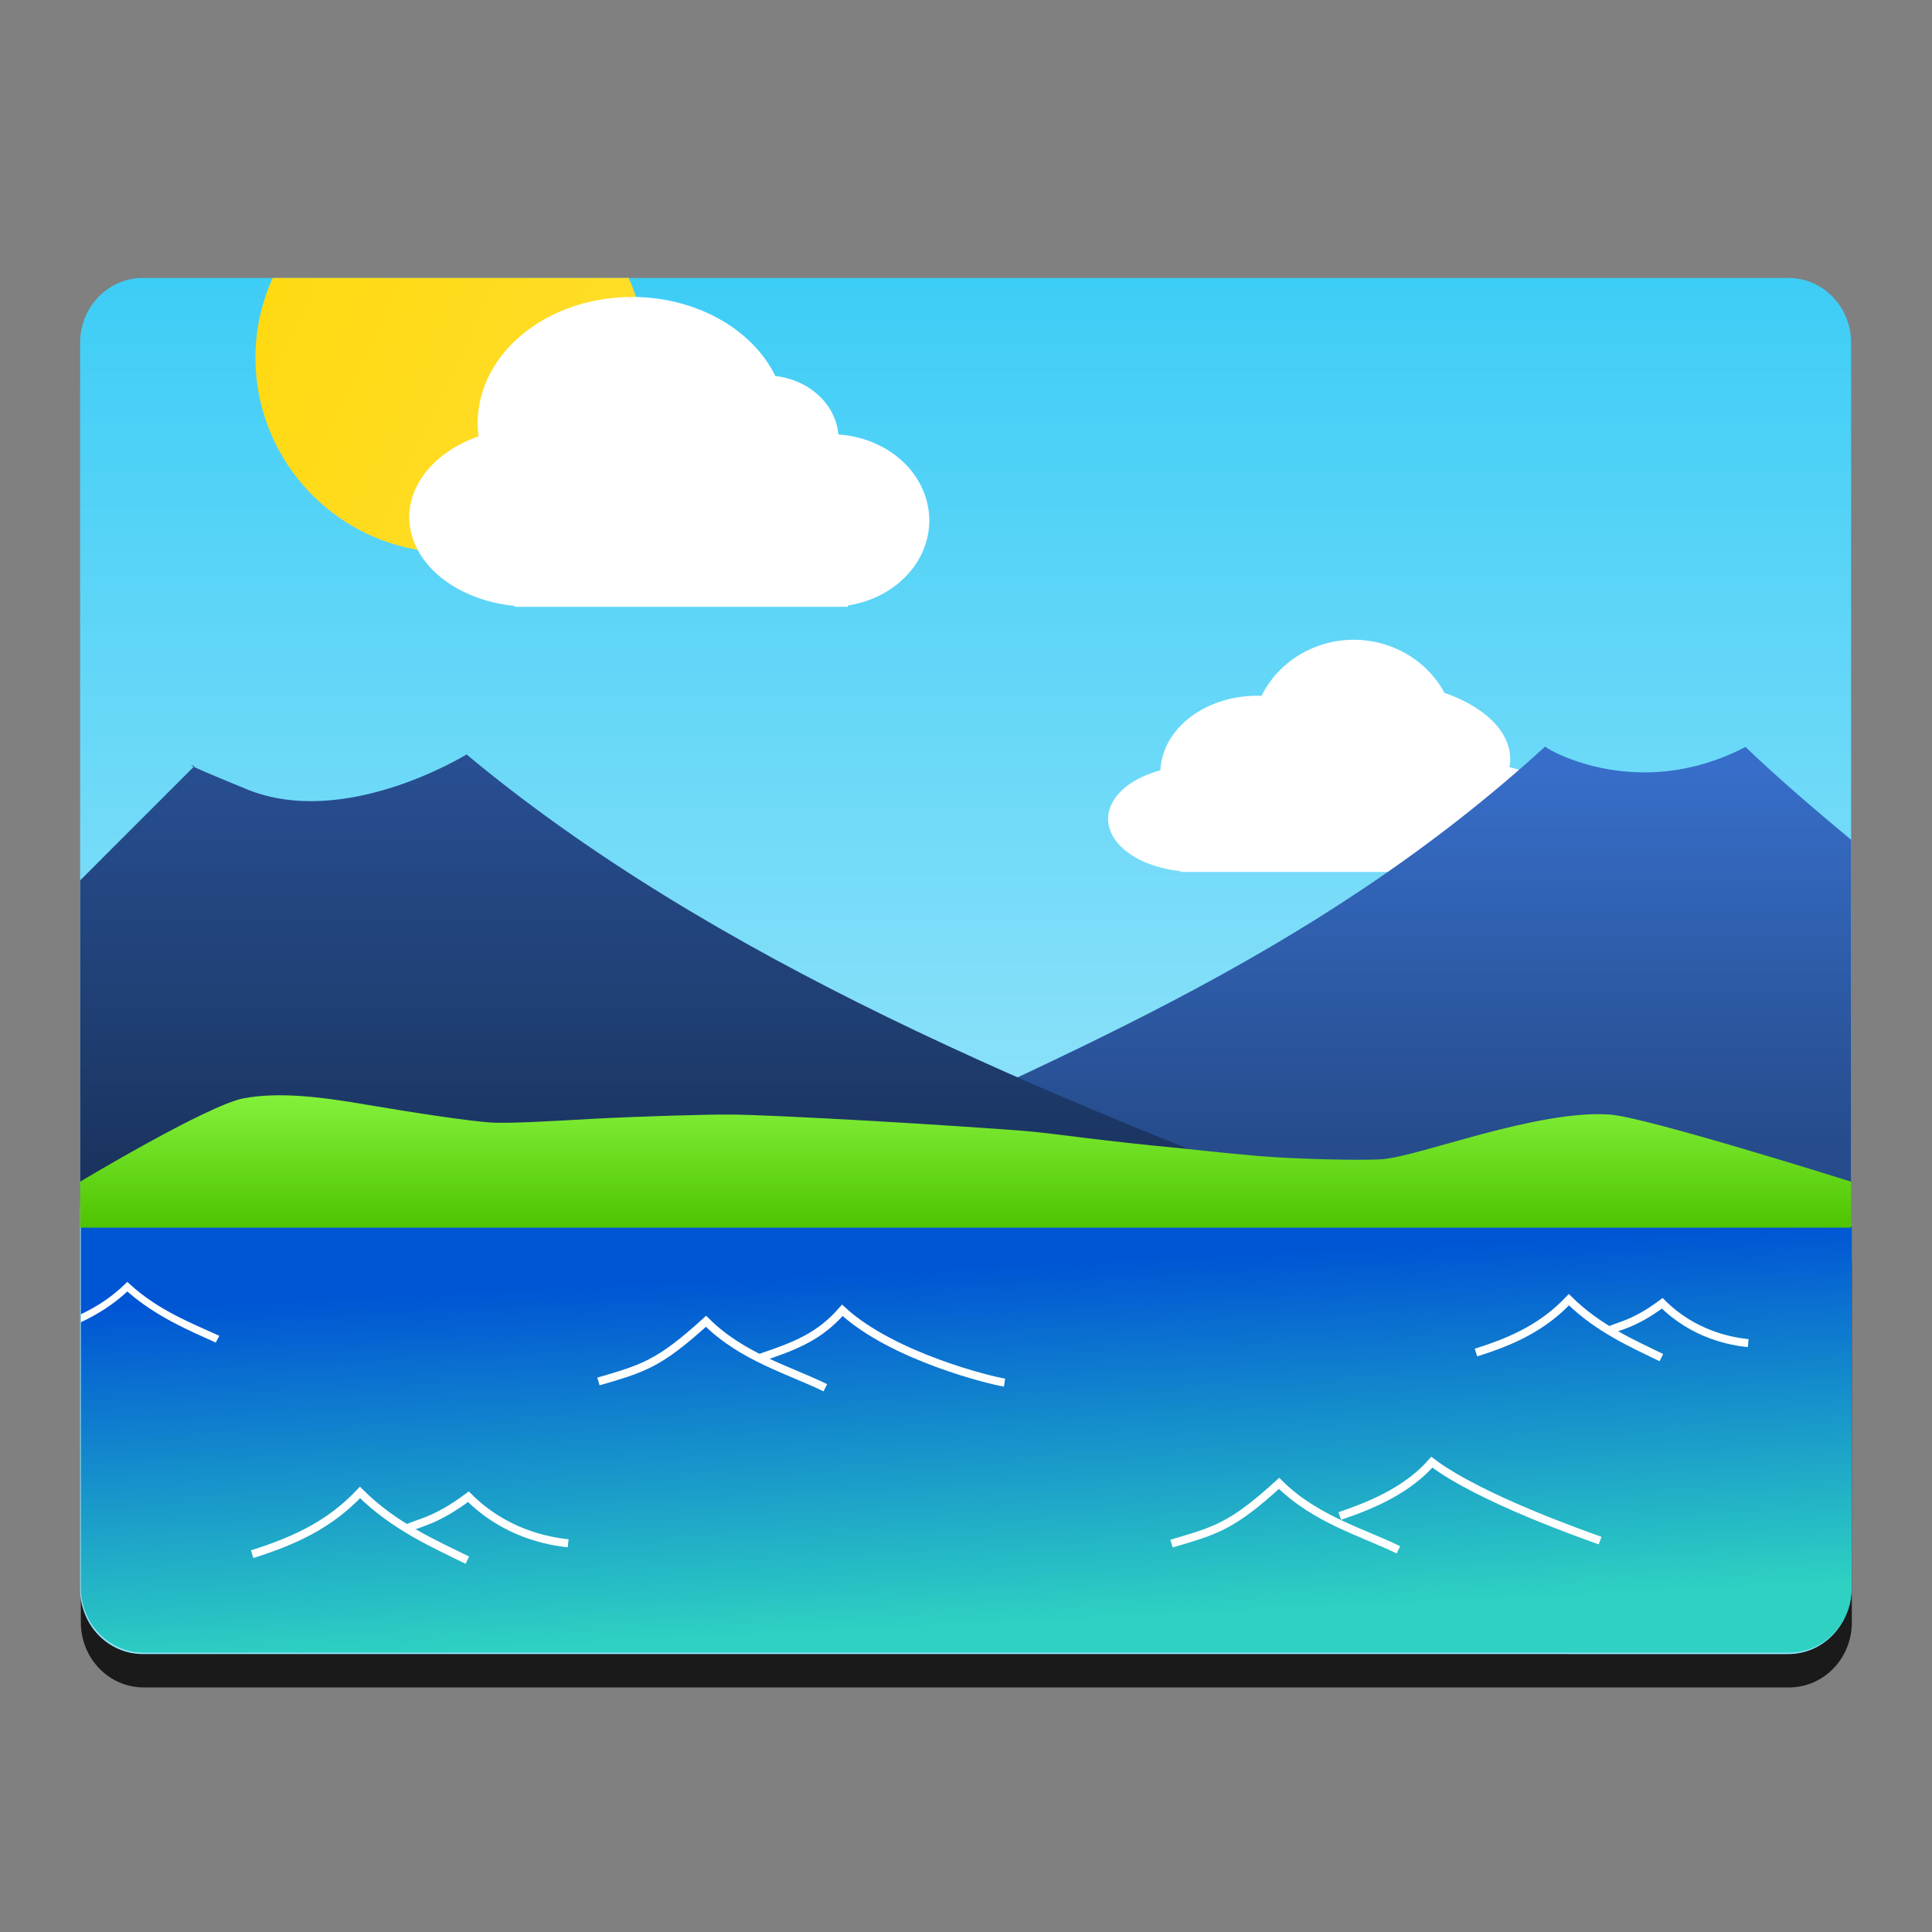 <?xml version="1.0" encoding="UTF-8" standalone="no"?>
<svg
   xmlns:dc="http://purl.org/dc/elements/1.1/"
   xmlns:cc="http://creativecommons.org/ns#"
   xmlns:rdf="http://www.w3.org/1999/02/22-rdf-syntax-ns#"
   xmlns:svg="http://www.w3.org/2000/svg"
   xmlns="http://www.w3.org/2000/svg"
   xmlns:xlink="http://www.w3.org/1999/xlink"
   id="SVGRoot"
   version="1.1"
   viewBox="0 0 48 48"
   height="48px"
   width="48px">
  <rect x="0" y="0" width="48" height="48" fill="#808080" stroke="none"/>
  <defs
     id="defs1146">
    <linearGradient
       id="linearGradient880">
      <stop
         style="stop-color:#3ecdf6;stop-opacity:1;"
         offset="0"
         id="stop876" />
      <stop
         style="stop-color:#97e4fa;stop-opacity:1"
         offset="1"
         id="stop878" />
    </linearGradient>
    <linearGradient
       gradientUnits="userSpaceOnUse"
       y2="10.895"
       x2="14.094"
       y1="7.299"
       x1="6.472"
       id="linearGradient1094"
       xlink:href="#linearGradient1092"
       gradientTransform="translate(-0.009,-0.258)" />
    <linearGradient
       id="linearGradient1092">
      <stop
         id="stop1088"
         offset="0"
         style="stop-color:#ffd911;stop-opacity:1;" />
      <stop
         id="stop1090"
         offset="1"
         style="stop-color:#ffdd27;stop-opacity:1" />
    </linearGradient>
    <linearGradient
       gradientUnits="userSpaceOnUse"
       y2="26.441"
       x2="22.271"
       y1="30.814"
       x1="22.271"
       id="linearGradient1086"
       xlink:href="#linearGradient1084"
       gradientTransform="translate(-0.009,-0.258)" />
    <linearGradient
       id="linearGradient1084">
      <stop
         id="stop1080"
         offset="0"
         style="stop-color:#4ec300;stop-opacity:1" />
      <stop
         id="stop1082"
         offset="1"
         style="stop-color:#94ff4d;stop-opacity:1" />
    </linearGradient>
    <linearGradient
       gradientUnits="userSpaceOnUse"
       y2="19.189"
       x2="10.644"
       y1="30.725"
       x1="10.644"
       id="linearGradient1068"
       xlink:href="#linearGradient1066"
       gradientTransform="translate(-0.009,-0.258)" />
    <linearGradient
       id="linearGradient1066">
      <stop
         id="stop1062"
         offset="0"
         style="stop-color:#183058;stop-opacity:1" />
      <stop
         id="stop1064"
         offset="1"
         style="stop-color:#284f92;stop-opacity:1" />
    </linearGradient>
    <linearGradient
       gradientUnits="userSpaceOnUse"
       y2="19.334"
       x2="39.014"
       y1="28.65"
       x1="39.014"
       id="linearGradient1076"
       xlink:href="#linearGradient1074"
       gradientTransform="translate(-0.009,-0.258)" />
    <linearGradient
       id="linearGradient1074">
      <stop
         id="stop1070"
         offset="0"
         style="stop-color:#264c8c;stop-opacity:1;" />
      <stop
         id="stop1072"
         offset="1"
         style="stop-color:#376ec9;stop-opacity:1" />
    </linearGradient>
    <linearGradient
       gradientTransform="translate(0.009,-0.294)"
       gradientUnits="userSpaceOnUse"
       y2="40.665"
       x2="24.737"
       y1="31.749"
       x1="24.305"
       id="linearGradient899"
       xlink:href="#linearGradient897" />
    <linearGradient
       id="linearGradient897">
      <stop
         id="stop893"
         offset="0"
         style="stop-color:#0055d4;stop-opacity:1" />
      <stop
         id="stop895"
         offset="1"
         style="stop-color:#2ed1c2;stop-opacity:1" />
    </linearGradient>
    <linearGradient
       gradientTransform="matrix(1,0,0,0.978,-0.009,0.634)"
       gradientUnits="userSpaceOnUse"
       y2="30.122"
       x2="25.025"
       y1="7.196"
       x1="25.625"
       id="linearGradient861"
       xlink:href="#a" />
    <linearGradient
       id="a"
       gradientUnits="userSpaceOnUse"
       x1="409.537"
       x2="409.537"
       y1="544.228"
       y2="502.984">
      <stop
         style="stop-color:#3ecdf6;stop-opacity:1"
         offset="0"
         stop-color="#0a80fd"
         id="stop2" />
      <stop
         style="stop-color:#8fe2fa;stop-opacity:1"
         offset="1"
         stop-color="#56c5fa"
         id="stop4" />
    </linearGradient>
    <linearGradient
       xlink:href="#linearGradient880"
       id="linearGradient882"
       x1="24.57"
       y1="7.029"
       x2="24.57"
       y2="30.4"
       gradientUnits="userSpaceOnUse" />
  </defs>
  <path
     id="path858"
     d="m 2.009,31.33 v 8.979 c 0,0.894 0.697,1.615 1.562,1.615 H 44.446 c 0.866,0 1.562,-0.721 1.562,-1.615 v -8.979 z"
     style="opacity:1;fill:#1a1a1a;fill-opacity:1;stroke-width:1.554" />
  <path
     style="opacity:1;fill:url(#linearGradient882);fill-opacity:1;stroke-width:1.554"
     id="path27"
     d="m 3.553,6.905 h 40.875 c 0.866,0 1.562,0.72 1.562,1.614 v 30.962 c 0,0.894 -0.697,1.614 -1.562,1.614 H 3.553 c -0.866,0 -1.562,-0.72 -1.562,-1.614 V 8.519 C 1.991,7.625 2.688,6.905 3.553,6.905 Z" />
  <path
     style="opacity:1;fill:url(#linearGradient899);fill-opacity:1;stroke-width:1.554"
     d="m 2.009,30.466 v 8.979 c 0,0.894 0.697,1.615 1.562,1.615 H 44.446 c 0.866,0 1.562,-0.721 1.562,-1.615 v -8.979 z"
     id="path869" />
  <path
     style="opacity:1;vector-effect:none;fill:#ffffff;fill-opacity:1;stroke:none;stroke-width:0;stroke-linecap:butt;stroke-linejoin:miter;stroke-miterlimit:4;stroke-dasharray:none;stroke-dashoffset:0;stroke-opacity:1"
     d="m 33.633,15.895 a 2.534,2.428 0 0 0 -2.29,1.395 2.406,1.92 0 0 0 -0.112,-0.004 2.406,1.92 0 0 0 -2.401,1.854 2.172,1.318 0 0 0 -1.3,1.206 2.172,1.318 0 0 0 1.799,1.297 v 0.02 h 0.372 6.645 0.356 v -0.013 a 2.689,1.369 0 0 0 2.333,-1.356 2.689,1.369 0 0 0 -1.534,-1.235 3.418,1.926 0 0 0 0.02,-0.204 3.418,1.926 0 0 0 -1.634,-1.64 2.534,2.428 0 0 0 -2.254,-1.32 z"
     id="rect989" />
  <path
     style="fill:url(#linearGradient1076);fill-opacity:1;stroke:none;stroke-width:1px;stroke-linecap:butt;stroke-linejoin:miter;stroke-opacity:1"
     d="M 38.391,18.546 C 32.478,23.947 25.904,26.374 19.479,29.476 L 45.991,30.384 V 20.865 c -0.806,-0.67 -1.803,-1.518 -2.625,-2.307 -2.767,1.441 -5.087,-0.038 -4.975,-0.012 z"
     id="path968" />
  <path
     style="fill:url(#linearGradient1068);fill-opacity:1;stroke:none;stroke-width:1px;stroke-linecap:butt;stroke-linejoin:miter;stroke-opacity:1"
     d="m 11.591,18.744 c 0,0 -3.02,1.87 -5.465,0.863 -1.025,-0.422 -1.202,-0.502 -1.312,-0.557 l -2.822,2.822 v 8.08 l 2.252,0.172 30.07,0.27 C 25.837,27.213 17.66,23.798 11.591,18.744 Z m -6.777,0.307 0.018,-0.018 c 0,0 -0.171,-0.057 -0.018,0.018 z"
     id="path956" />
  <path
     id="path867"
     d="m 1.991,30.501 v -1.143 c 0,0 3.173,-1.905 4.065,-2.071 0.892,-0.166 1.946,-0.031 3.028,0.155 1.083,0.185 2.699,0.436 3.204,0.451 0.504,0.016 1.417,-0.04 2.478,-0.098 1.061,-0.057 2.817,-0.11 3.365,-0.104 0.548,0 1.915,0.069 3.373,0.149 1.458,0.081 3.46,0.217 3.914,0.255 0.454,0.038 0.988,0.107 1.594,0.183 0.606,0.075 1.655,0.189 2.026,0.221 0.371,0.031 1.232,0.138 2.23,0.222 0.998,0.083 2.596,0.112 3.057,0.081 0.461,-0.031 1.428,-0.341 2.506,-0.628 1.078,-0.286 2.266,-0.548 3.17,-0.483 0.904,0.065 5.989,1.667 5.989,1.667 v 1.143 H 7.335 Z"
     style="fill:url(#linearGradient1086);fill-opacity:1;stroke-width:1" />
  <path
     style="fill:url(#linearGradient1094);fill-opacity:1;fill-rule:evenodd;stroke-width:1;enable-background:new"
     d="M 6.774,6.906 C 6.504,7.51 6.346,8.174 6.346,8.878 c 0,2.678 2.171,4.85 4.85,4.85 2.678,0 4.85,-2.171 4.85,-4.85 0,-0.705 -0.158,-1.369 -0.428,-1.973 z"
     id="path941" />
  <path
     style="fill:#d4ff2a;fill-opacity:0;fill-rule:evenodd;stroke:none;stroke-width:1;stroke-opacity:1;enable-background:new"
     d="m 30.454,6.905 c -0.573,0.998 -0.905,2.153 -0.905,3.385 0,3.764 3.051,6.815 6.815,6.815 3.764,0 6.815,-3.051 6.815,-6.815 0,-1.233 -0.333,-2.388 -0.905,-3.385 z"
     id="path945" />
  <path
     id="path1000"
     d="m 15.706,7.378 a 3.838,3.132 0 0 1 3.558,1.964 1.806,1.587 0 0 1 1.565,1.453 2.439,2.143 0 0 1 2.259,2.137 2.439,2.143 0 0 1 -2.022,2.11 v 0.034 h -0.417 -7.462 -0.399 v -0.022 a 3.019,2.227 0 0 1 -2.62,-2.205 3.019,2.227 0 0 1 1.723,-2.009 3.838,3.132 0 0 1 -0.022,-0.33 3.838,3.132 0 0 1 3.838,-3.132 z"
     style="opacity:1;vector-effect:none;fill:#ffffff;fill-opacity:1;stroke:none;stroke-width:0;stroke-linecap:butt;stroke-linejoin:miter;stroke-miterlimit:4;stroke-dasharray:none;stroke-dashoffset:0;stroke-opacity:1" />
  <path
     style="fill:none;stroke:#ffffff;stroke-width:0.2;stroke-linecap:butt;stroke-linejoin:miter;stroke-miterlimit:4;stroke-dasharray:none;stroke-opacity:1"
     d="m 36.67,33.603 c 0.966,-0.3 1.688,-0.659 2.309,-1.312 0.736,0.728 1.602,1.097 2.297,1.439"
     id="path1012" />
  <path
     id="path1019"
     d="m 33.286,37.665 c 0.892,-0.301 1.714,-0.682 2.287,-1.337 1.205,0.911 3.855,1.829 4.181,1.948"
     style="fill:none;stroke:#ffffff;stroke-width:0.2;stroke-linecap:butt;stroke-linejoin:miter;stroke-miterlimit:4;stroke-dasharray:none;stroke-opacity:1" />
  <path
     style="fill:none;stroke:#ffffff;stroke-width:0.2;stroke-linecap:butt;stroke-linejoin:miter;stroke-miterlimit:4;stroke-dasharray:none;stroke-opacity:1"
     d="m 29.106,38.35 c 1.109,-0.326 1.495,-0.425 2.673,-1.496 0.9,0.9 2.113,1.229 2.964,1.652"
     id="path1021" />
  <path
     style="fill:none;stroke:#ffffff;stroke-width:0.2;stroke-linecap:butt;stroke-linejoin:miter;stroke-miterlimit:4;stroke-dasharray:none;stroke-opacity:1"
     d="m 18.87,33.74 c 0.892,-0.301 1.485,-0.529 2.058,-1.185 1.254,1.156 3.718,1.751 4.029,1.795"
     id="path1023" />
  <path
     id="path1025"
     d="m 14.868,34.323 c 1.109,-0.326 1.495,-0.425 2.673,-1.496 0.9,0.9 2.113,1.229 2.964,1.652"
     style="fill:none;stroke:#ffffff;stroke-width:0.2;stroke-linecap:butt;stroke-linejoin:miter;stroke-miterlimit:4;stroke-dasharray:none;stroke-opacity:1" />
  <path
     id="path1031"
     d="m 39.942,33.081 c 0.207,-0.139 0.595,-0.131 1.356,-0.701 0.777,0.776 1.702,0.946 2.136,0.99"
     style="fill:none;stroke:#ffffff;stroke-width:0.2;stroke-linecap:butt;stroke-linejoin:miter;stroke-miterlimit:4;stroke-dasharray:none;stroke-opacity:1" />
  <path
     id="path1033"
     d="m 6.264,38.613 c 1.121,-0.351 1.96,-0.77 2.68,-1.533 0.854,0.851 1.86,1.282 2.667,1.682"
     style="fill:none;stroke:#ffffff;stroke-width:0.2;stroke-linecap:butt;stroke-linejoin:miter;stroke-miterlimit:4;stroke-dasharray:none;stroke-opacity:1" />
  <path
     style="fill:none;stroke:#ffffff;stroke-width:0.2;stroke-linecap:butt;stroke-linejoin:miter;stroke-miterlimit:4;stroke-dasharray:none;stroke-opacity:1"
     d="m 10.063,38.004 c 0.24,-0.162 0.69,-0.153 1.574,-0.819 0.902,0.906 1.975,1.106 2.479,1.157"
     id="path1035" />
  <path
     style="color:#000000;font-style:normal;font-variant:normal;font-weight:normal;font-stretch:normal;font-size:medium;line-height:normal;font-family:sans-serif;font-variant-ligatures:normal;font-variant-position:normal;font-variant-caps:normal;font-variant-numeric:normal;font-variant-alternates:normal;font-feature-settings:normal;text-indent:0;text-align:start;text-decoration:none;text-decoration-line:none;text-decoration-style:solid;text-decoration-color:#000000;letter-spacing:normal;word-spacing:normal;text-transform:none;writing-mode:lr-tb;direction:ltr;text-orientation:mixed;dominant-baseline:auto;baseline-shift:baseline;text-anchor:start;white-space:normal;shape-padding:0;clip-rule:nonzero;display:inline;overflow:visible;visibility:visible;opacity:1;isolation:auto;mix-blend-mode:normal;color-interpolation:sRGB;color-interpolation-filters:linearRGB;solid-color:#000000;solid-opacity:1;vector-effect:none;fill:#ffffff;fill-opacity:1;fill-rule:nonzero;stroke:none;stroke-width:0.2;stroke-linecap:butt;stroke-linejoin:miter;stroke-miterlimit:4;stroke-dasharray:none;stroke-dashoffset:0;stroke-opacity:1;color-rendering:auto;image-rendering:auto;shape-rendering:auto;text-rendering:auto;enable-background:accumulate"
     d="m 3.162,31.847 -0.071,0.07 c -0.322,0.312 -0.679,0.543 -1.082,0.736 v 0.198 c 0.428,-0.202 0.809,-0.444 1.154,-0.765 0.718,0.629 1.543,0.974 2.197,1.27 l 0.089,-0.168 C 4.767,32.878 3.936,32.553 3.236,31.915 Z"
     id="path1037" />
</svg>
